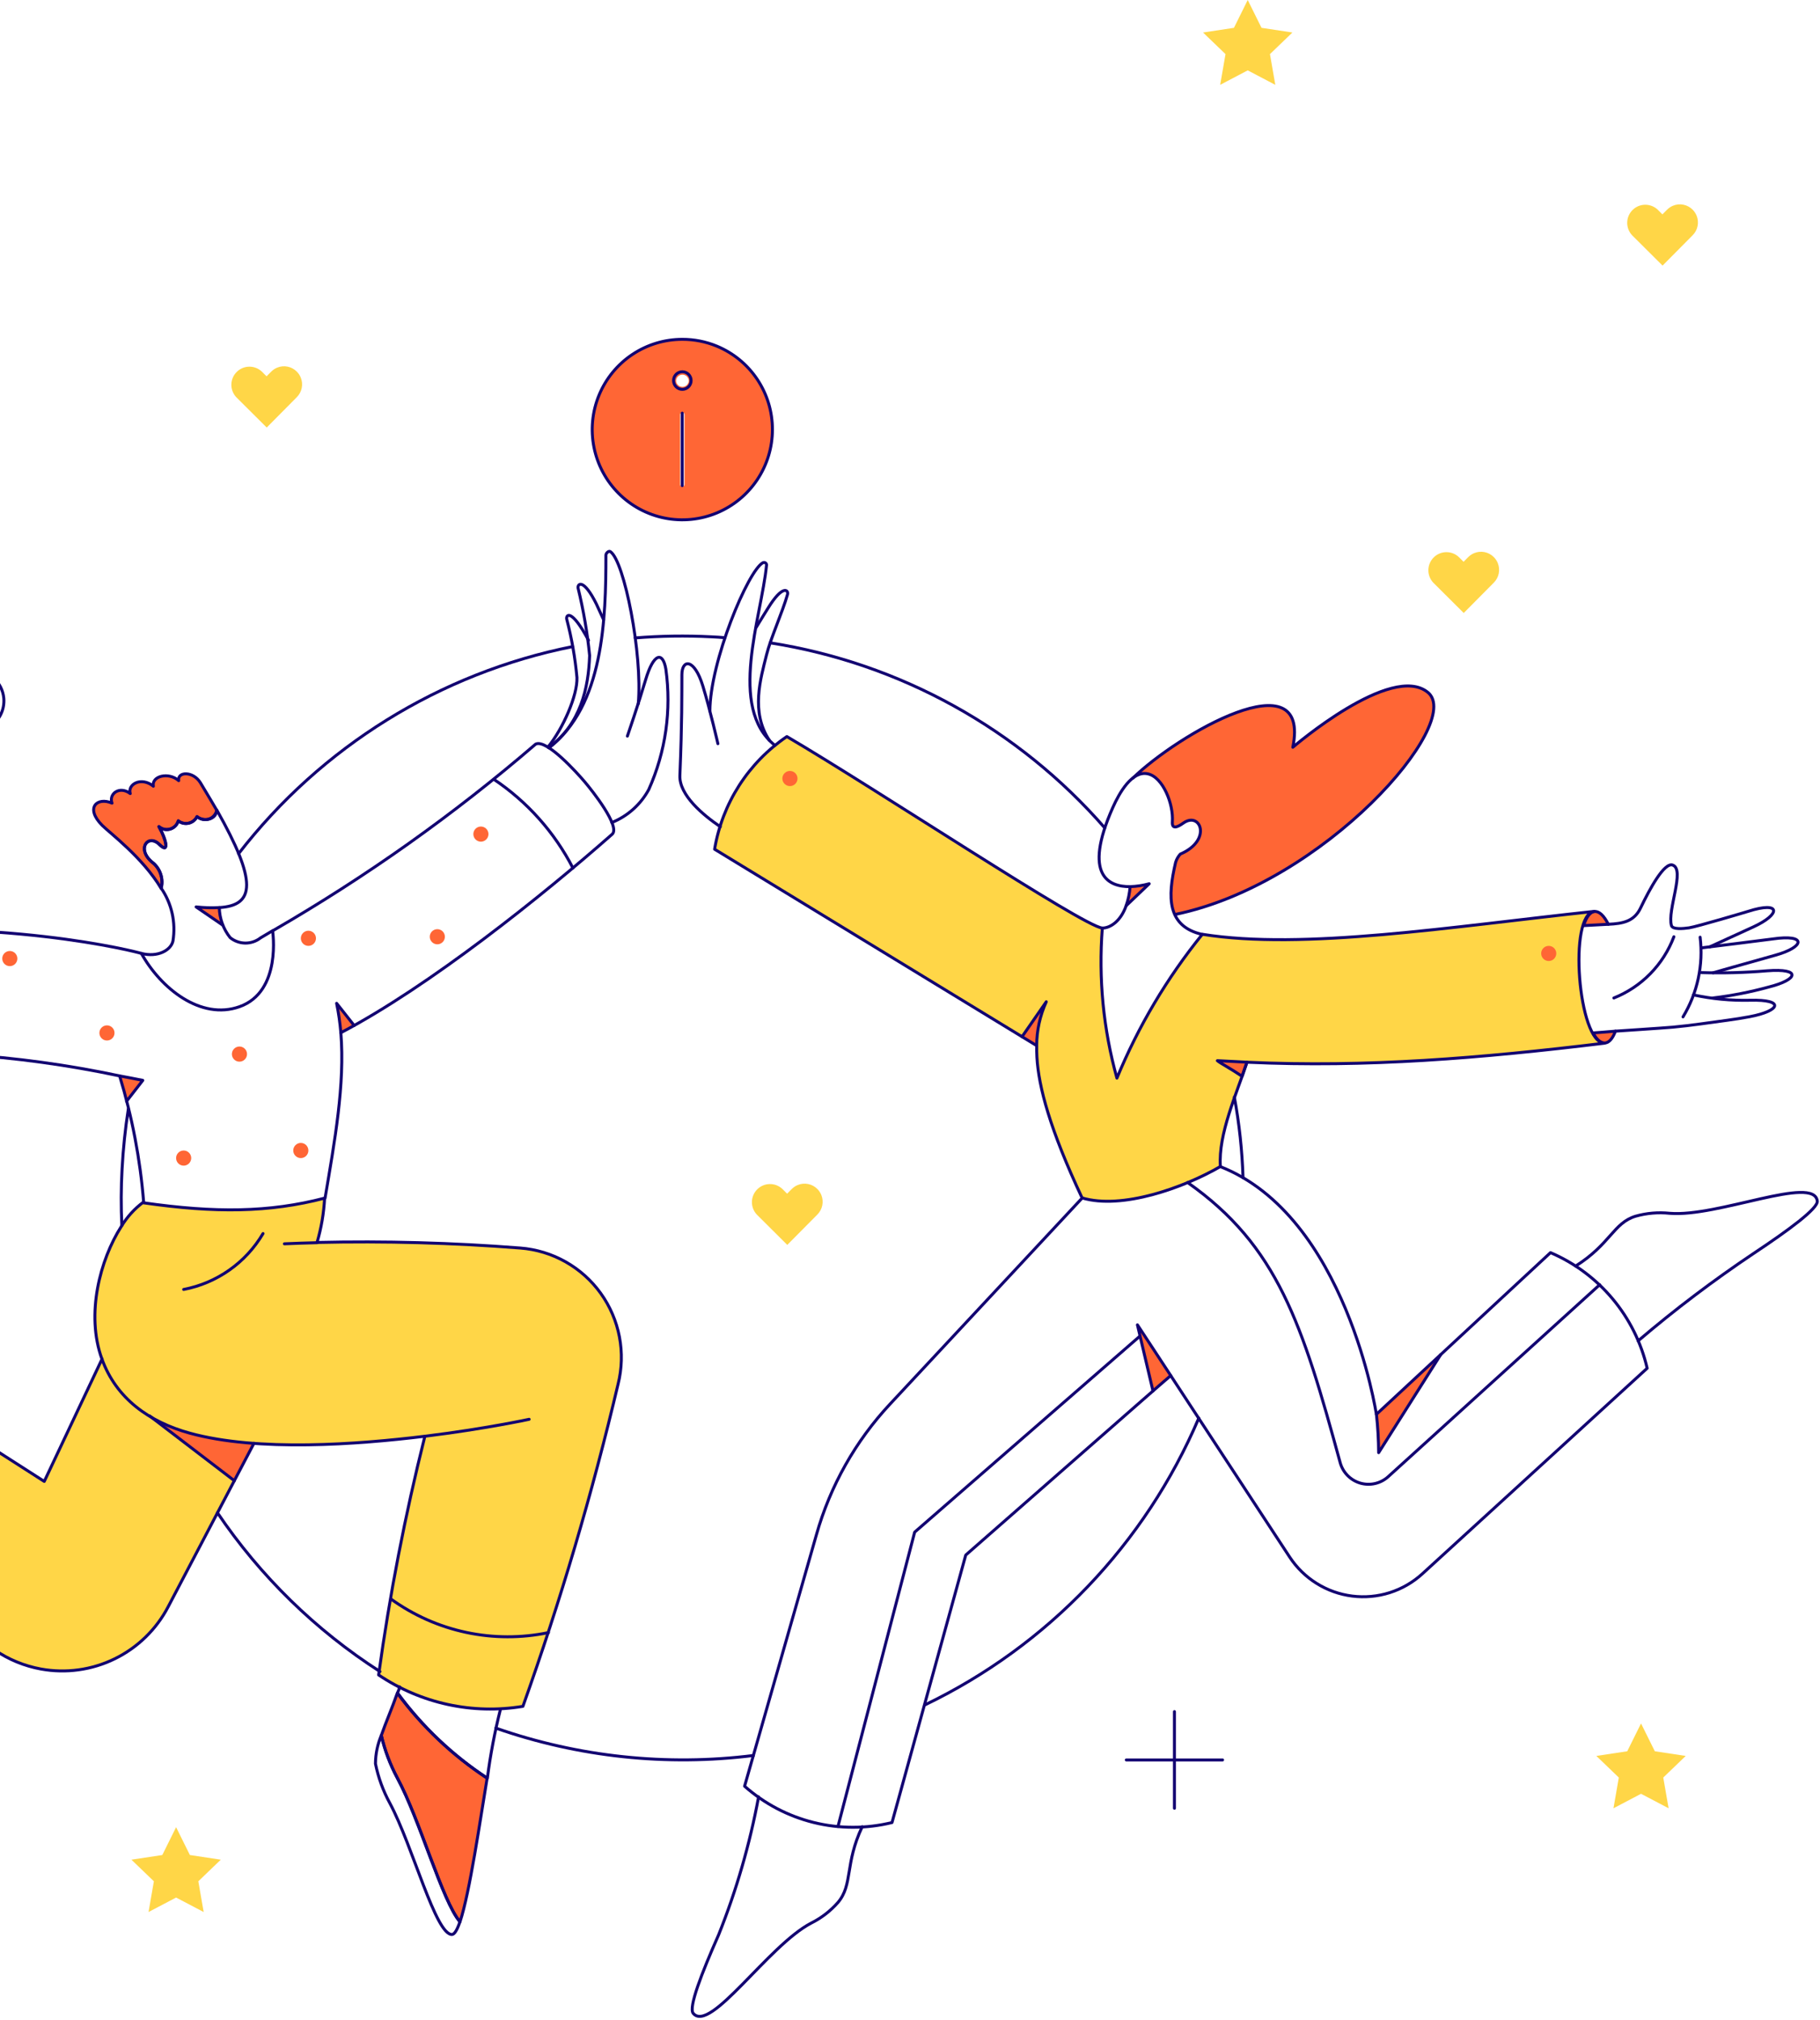 <svg width="472" height="524" viewBox="0 0 472 524" fill="none" xmlns="http://www.w3.org/2000/svg">
<path d="M416.117 270.566C409.216 270.566 406.619 236.914 413.523 236.376C376.195 240.355 337.869 246.471 311.816 242.324C302.669 253.622 295.207 266.19 289.662 279.634C286.142 266.979 284.861 253.805 285.878 240.707C280.922 240.303 226.837 204.382 204.064 191.041C199.126 194.385 194.919 198.7 191.697 203.723C188.476 208.746 186.308 214.373 185.325 220.262L265.139 268.898L271.424 259.83C269.954 263.451 269.133 267.302 268.996 271.208C268.765 279.062 271.302 290.553 280.755 310.724C289.981 313.496 305.033 309.223 316.505 302.581C315.986 295.361 319.503 286.525 322.156 279.135C320.118 277.641 317.98 276.29 315.755 275.093C349.581 277.324 381.409 274.798 416.117 270.566Z" fill="#FFD647"/>
<path d="M134.924 323.641C117.393 322.267 99.805 321.785 82.225 322.197C83.324 318.455 83.979 314.598 84.186 310.704C69.771 314.458 55.817 314.574 37.253 311.92V311.689C28.628 317.404 21.099 337.666 26.507 352.561L11.537 384.229L-31.129 356.963C-43.987 364.991 -50.445 375.271 -55.173 391.038L-1.379 427.94C2.229 430.422 6.321 432.109 10.628 432.891C14.934 433.674 19.358 433.533 23.606 432.479C27.854 431.426 31.832 429.484 35.277 426.781C38.722 424.077 41.556 420.673 43.593 416.794L60.776 384.05L39.089 367.459C42.269 369.319 45.685 370.742 49.243 371.69C66.945 376.599 92.832 374.636 110.242 372.499C105.121 392.901 101.119 413.569 98.252 434.409C109.23 441.807 122.617 444.72 135.67 442.552C145.422 415.176 153.662 387.283 160.352 358.999C161.35 354.975 161.462 350.781 160.679 346.708C159.896 342.636 158.236 338.784 155.816 335.419C153.397 332.054 150.274 329.258 146.666 327.224C143.058 325.19 139.051 323.967 134.924 323.641Z" fill="#FFD647"/>
<path d="M387.406 144.492C386.753 143.83 385.918 143.379 385.007 143.196C384.096 143.014 383.152 143.108 382.295 143.468C381.726 143.705 381.209 144.053 380.775 144.492L379.561 145.708L378.347 144.492C377.459 143.652 376.279 143.192 375.058 143.21C373.837 143.227 372.67 143.721 371.807 144.586C370.944 145.452 370.451 146.62 370.434 147.843C370.417 149.066 370.877 150.248 371.716 151.137L379.606 158.992L387.391 151.137C388.051 150.483 388.503 149.647 388.687 148.736C388.871 147.824 388.78 146.878 388.425 146.018C388.189 145.447 387.843 144.929 387.406 144.492Z" fill="#FFD647"/>
<path d="M76.972 96.386C76.319 95.724 75.484 95.273 74.573 95.091C73.663 94.908 72.718 95.003 71.862 95.362C71.292 95.599 70.775 95.947 70.341 96.386L69.127 97.602L67.913 96.386C67.025 95.546 65.846 95.086 64.624 95.104C63.403 95.121 62.237 95.615 61.373 96.481C60.51 97.346 60.017 98.514 60.001 99.737C59.983 100.961 60.443 102.142 61.282 103.031L69.173 110.886L76.957 103.031C77.618 102.377 78.069 101.541 78.253 100.63C78.438 99.718 78.347 98.772 77.992 97.912C77.756 97.341 77.409 96.823 76.972 96.386Z" fill="#FFD647"/>
<path d="M211.972 308.386C211.319 307.724 210.484 307.273 209.573 307.091C208.663 306.908 207.718 307.003 206.862 307.362C206.292 307.599 205.775 307.947 205.341 308.386L204.127 309.602L202.913 308.386C202.026 307.546 200.846 307.086 199.624 307.104C198.403 307.121 197.237 307.615 196.373 308.48C195.51 309.346 195.017 310.514 195 311.737C194.983 312.961 195.443 314.142 196.282 315.031L204.173 322.886L211.957 315.031C212.618 314.377 213.069 313.541 213.253 312.63C213.438 311.718 213.347 310.772 212.992 309.912C212.756 309.341 212.409 308.823 211.972 308.386Z" fill="#FFD647"/>
<path d="M438.972 54.386C438.319 53.724 437.484 53.273 436.573 53.091C435.663 52.908 434.718 53.003 433.862 53.362C433.292 53.599 432.775 53.947 432.341 54.386L431.127 55.602L429.913 54.386C429.026 53.546 427.846 53.086 426.624 53.104C425.403 53.121 424.237 53.615 423.373 54.48C422.51 55.346 422.017 56.514 422 57.737C421.983 58.961 422.443 60.142 423.282 61.031L431.173 68.886L438.957 61.031C439.618 60.377 440.069 59.541 440.253 58.63C440.438 57.718 440.347 56.772 439.992 55.912C439.756 55.341 439.409 54.823 438.972 54.386Z" fill="#FFD647"/>
<path d="M57.258 482.342L49.244 481.129L45.669 473.91L42.094 481.129L34.082 482.342L39.906 487.944L38.522 495.914L45.669 492.16L52.819 495.914L51.435 487.944L57.258 482.342Z" fill="#FFD647"/>
<path d="M437.176 455.432L429.162 454.219L425.587 447L422.012 454.219L414 455.432L419.824 461.034L418.44 469.005L425.587 465.25L432.737 469.005L431.353 461.034L437.176 455.432Z" fill="#FFD647"/>
<path d="M335.176 8.432L327.162 7.219L323.587 0L320.012 7.219L312 8.432L317.824 14.034L316.44 22.005L323.587 18.25L330.737 22.005L329.353 14.034L335.176 8.432Z" fill="#FFD647"/>
<path d="M298.093 229.202L292.023 234.977C292.585 233.375 292.934 231.703 293.061 230.01C294.763 229.929 296.451 229.657 298.093 229.202Z" fill="#FF6635"/>
<path d="M323.348 275.475C322.945 276.63 322.541 277.843 322.08 279.123C320.043 277.628 317.904 276.278 315.68 275.08C318.274 275.187 320.811 275.36 323.348 275.475Z" fill="#FF6635"/>
<path d="M370.281 179.605C360.837 171.75 335.226 193.812 335.226 193.812C339.951 170.479 305.358 190.468 293.711 201.84C299.708 197.046 304.493 207.439 303.974 213.33C303.974 214.719 304.724 215.008 306.857 213.507C311.297 210.272 314.469 217.954 306.108 221.531C305.546 222.139 305.134 222.869 304.894 223.659C303.362 228.018 303.261 232.753 304.606 237.174C343.411 229.216 379.679 187.401 370.281 179.605Z" fill="#FF6635"/>
<path d="M303.629 356.789L299.016 360.774L294.979 343.62L303.629 356.789Z" fill="#FF6635"/>
<path d="M176.955 88.01C172.333 88.01 167.815 89.382 163.973 91.954C160.13 94.526 157.135 98.182 155.366 102.459C153.598 106.736 153.135 111.442 154.036 115.982C154.938 120.522 157.164 124.693 160.432 127.966C163.7 131.24 167.863 133.469 172.396 134.372C176.929 135.275 181.627 134.811 185.897 133.04C190.167 131.268 193.817 128.268 196.384 124.419C198.952 120.57 200.323 116.045 200.323 111.416C200.33 106.784 198.964 102.254 196.397 98.402C193.83 94.55 190.178 91.548 185.904 89.779C183.067 88.605 180.025 88.004 176.955 88.01ZM177.532 125.666C177.532 125.819 177.471 125.966 177.363 126.074C177.255 126.183 177.108 126.243 176.955 126.243C176.878 126.248 176.801 126.236 176.729 126.208C176.657 126.181 176.592 126.139 176.537 126.084C176.483 126.03 176.441 125.964 176.413 125.892C176.386 125.82 176.374 125.743 176.378 125.666V107.531C176.379 107.378 176.44 107.232 176.548 107.123C176.656 107.015 176.802 106.954 176.955 106.953C177.032 106.949 177.109 106.961 177.181 106.988C177.253 107.016 177.318 107.058 177.372 107.113C177.427 107.167 177.469 107.233 177.497 107.305C177.524 107.377 177.536 107.454 177.532 107.531V125.666ZM175.34 98.755C175.359 98.331 175.54 97.93 175.846 97.636C176.152 97.343 176.56 97.178 176.984 97.178C177.408 97.178 177.815 97.343 178.122 97.636C178.428 97.93 178.609 98.331 178.627 98.755C178.609 99.18 178.428 99.58 178.122 99.874C177.815 100.168 177.408 100.332 176.984 100.332C176.56 100.332 176.152 100.168 175.846 99.874C175.54 99.58 175.359 99.18 175.34 98.755Z" fill="#FF6635"/>
<path d="M38.749 367.241L60.776 384.048L65.907 374.345C56.43 374.101 47.136 371.67 38.749 367.241Z" fill="#FF6635"/>
<path d="M57.777 239.956L50.858 235.281C52.846 235.521 54.852 235.597 56.855 235.512C57.013 237.02 57.322 238.509 57.777 239.956Z" fill="#FF6635"/>
<path d="M271.342 259.824C269.873 263.444 269.051 267.296 268.914 271.201L265.051 268.833L271.342 259.824Z" fill="#FF6635"/>
<path d="M87.299 260.228C87.815 262.745 88.179 265.292 88.395 267.852C89.49 267.332 90.701 266.697 91.912 266.062L87.299 260.228Z" fill="#FF6635"/>
<path d="M103.038 439.143C101.715 442.955 100.04 446.767 98.889 450.114C99.785 453.957 101.179 457.665 103.038 461.145C108.862 471.945 114.685 493.141 119.298 498.455C121.835 490.889 124.545 471.89 126.333 461.203C117.333 455.279 109.447 447.812 103.038 439.143Z" fill="#FF6635"/>
<path d="M52.011 203.06C50.109 199.941 45.942 200.114 46.361 202.482C43.769 200.172 39.272 201.266 39.788 203.926C36.677 201.385 33.044 203.406 33.791 205.832C31.084 203.753 28.143 205.832 29.066 208.315C25.203 206.641 21.974 209.531 26.529 214.091C28.489 216.055 37.02 222.405 41.806 230.433C42.1 229.278 42.072 228.064 41.727 226.924C41.381 225.784 40.73 224.76 39.845 223.964C35.117 220.383 38.346 216.112 41.344 219.055C43.997 221.654 43.135 217.839 41.229 214.434C41.623 214.776 42.098 215.013 42.608 215.123C43.118 215.233 43.647 215.212 44.147 215.063C44.647 214.913 45.102 214.64 45.468 214.268C45.835 213.897 46.102 213.438 46.245 212.936C46.623 213.222 47.059 213.422 47.523 213.522C47.986 213.622 48.465 213.62 48.927 213.516C49.39 213.411 49.824 213.207 50.199 212.917C50.574 212.628 50.882 212.259 51.101 211.838C53.225 213.337 56.117 212.416 56.233 210.164C54.952 207.963 53.511 205.537 52.011 203.06Z" fill="#FF6635"/>
<path d="M37.029 280.209L32.823 285.638C32.246 283.388 31.67 281.191 31.035 279.057C32.987 279.403 37.029 280.209 37.029 280.209Z" fill="#FF6635"/>
<path d="M4.502 248.62C4.502 248.877 4.452 249.133 4.353 249.371C4.255 249.609 4.11 249.826 3.928 250.008C3.746 250.19 3.53 250.335 3.292 250.434C3.054 250.532 2.799 250.583 2.542 250.583C2.285 250.583 2.03 250.532 1.792 250.434C1.554 250.335 1.338 250.19 1.156 250.008C0.974 249.826 0.829 249.609 0.731 249.371C0.632 249.133 0.582 248.877 0.582 248.62C0.582 248.099 0.788 247.599 1.156 247.231C1.523 246.863 2.022 246.656 2.542 246.656C3.062 246.656 3.561 246.863 3.928 247.231C4.296 247.599 4.502 248.099 4.502 248.62Z" fill="#FF6635"/>
<path d="M29.7 267.91C29.7 268.431 29.493 268.931 29.125 269.299C28.758 269.668 28.258 269.875 27.738 269.875C27.218 269.875 26.719 269.668 26.351 269.299C25.983 268.931 25.776 268.431 25.776 267.91C25.776 267.389 25.983 266.889 26.351 266.52C26.719 266.152 27.218 265.945 27.738 265.945C28.258 265.945 28.758 266.152 29.125 266.52C29.493 266.889 29.7 267.389 29.7 267.91Z" fill="#FF6635"/>
<path d="M64.063 273.396C64.063 273.918 63.856 274.417 63.488 274.786C63.12 275.155 62.621 275.362 62.101 275.362C61.58 275.362 61.081 275.155 60.713 274.786C60.345 274.417 60.139 273.918 60.139 273.396C60.139 272.875 60.345 272.375 60.713 272.007C61.081 271.638 61.58 271.431 62.101 271.431C62.621 271.431 63.12 271.638 63.488 272.007C63.856 272.375 64.063 272.875 64.063 273.396Z" fill="#FF6635"/>
<path d="M81.943 243.364C81.943 243.886 81.737 244.385 81.369 244.754C81.001 245.122 80.502 245.33 79.981 245.33C79.461 245.33 78.962 245.122 78.594 244.754C78.226 244.385 78.019 243.886 78.019 243.364C78.019 242.843 78.226 242.343 78.594 241.975C78.962 241.606 79.461 241.399 79.981 241.399C80.502 241.399 81.001 241.606 81.369 241.975C81.737 242.343 81.943 242.843 81.943 243.364Z" fill="#FF6635"/>
<path d="M115.377 242.96C115.377 243.218 115.326 243.473 115.228 243.712C115.129 243.95 114.985 244.166 114.803 244.349C114.621 244.531 114.405 244.676 114.167 244.774C113.929 244.873 113.674 244.924 113.417 244.924C113.159 244.924 112.904 244.873 112.667 244.774C112.429 244.676 112.213 244.531 112.031 244.349C111.848 244.166 111.704 243.95 111.606 243.712C111.507 243.473 111.456 243.218 111.456 242.96C111.456 242.439 111.663 241.94 112.031 241.572C112.398 241.203 112.897 240.996 113.417 240.996C113.937 240.996 114.435 241.203 114.803 241.572C115.171 241.94 115.377 242.439 115.377 242.96Z" fill="#FF6635"/>
<path d="M126.678 216.338C126.678 216.858 126.472 217.358 126.104 217.726C125.737 218.094 125.238 218.301 124.718 218.301C124.198 218.301 123.699 218.094 123.332 217.726C122.964 217.358 122.758 216.858 122.758 216.338C122.758 215.817 122.964 215.317 123.332 214.949C123.699 214.581 124.198 214.374 124.718 214.374C125.238 214.374 125.737 214.581 126.104 214.949C126.472 215.317 126.678 215.817 126.678 216.338Z" fill="#FF6635"/>
<path d="M49.59 300.365C49.59 300.623 49.539 300.878 49.44 301.116C49.342 301.355 49.197 301.571 49.015 301.754C48.833 301.936 48.617 302.081 48.379 302.179C48.142 302.278 47.887 302.329 47.629 302.329C47.372 302.329 47.117 302.278 46.879 302.179C46.641 302.081 46.425 301.936 46.243 301.754C46.061 301.571 45.916 301.355 45.818 301.116C45.719 300.878 45.669 300.623 45.669 300.365C45.669 299.844 45.875 299.345 46.243 298.977C46.611 298.608 47.109 298.401 47.629 298.401C48.149 298.401 48.648 298.608 49.015 298.977C49.383 299.345 49.59 299.844 49.59 300.365Z" fill="#FF6635"/>
<path d="M79.977 298.402C79.977 298.923 79.77 299.423 79.402 299.791C79.034 300.16 78.535 300.367 78.015 300.367C77.494 300.367 76.995 300.16 76.627 299.791C76.259 299.423 76.053 298.923 76.053 298.402C76.053 297.88 76.259 297.381 76.627 297.012C76.995 296.643 77.494 296.436 78.015 296.436C78.535 296.436 79.034 296.643 79.402 297.012C79.77 297.381 79.977 297.88 79.977 298.402Z" fill="#FF6635"/>
<path d="M417.098 239.725C415.08 239.841 411.505 240.014 410.698 240.072C412.197 235.281 414.855 235.22 417.098 239.725Z" fill="#FF6635"/>
<path d="M418.943 267.447C417.501 271.374 415.137 271.548 413.119 267.909C414.791 267.806 416.809 267.62 418.943 267.447Z" fill="#FF6635"/>
<path d="M206.823 201.844C206.833 202.109 206.79 202.372 206.696 202.62C206.602 202.868 206.46 203.093 206.276 203.284C206.093 203.475 205.873 203.627 205.63 203.731C205.387 203.835 205.125 203.888 204.861 203.888C204.597 203.888 204.335 203.835 204.092 203.731C203.849 203.627 203.629 203.475 203.446 203.284C203.262 203.093 203.119 202.868 203.026 202.62C202.932 202.372 202.889 202.109 202.899 201.844C202.919 201.336 203.134 200.856 203.5 200.504C203.866 200.151 204.354 199.955 204.861 199.955C205.368 199.955 205.856 200.151 206.222 200.504C206.588 200.856 206.803 201.336 206.823 201.844Z" fill="#FF6635"/>
<path d="M403.605 247.291C403.605 247.812 403.399 248.311 403.032 248.679C402.664 249.047 402.166 249.253 401.646 249.253C401.127 249.253 400.629 249.047 400.261 248.679C399.894 248.311 399.688 247.812 399.688 247.291C399.688 246.771 399.894 246.272 400.261 245.904C400.629 245.536 401.127 245.329 401.646 245.329C402.166 245.329 402.664 245.536 403.032 245.904C403.399 246.272 403.605 246.771 403.605 247.291Z" fill="#FF6635"/>
<path d="M357.538 376.771C357.52 373.452 357.328 370.136 356.961 366.837L373.625 351.359L357.538 376.771Z" fill="#FF6635"/>
<path d="M195.406 455.315C172.882 458.132 150.013 455.701 128.581 448.211" stroke="#120071" stroke-width="0.769" stroke-linecap="round" stroke-linejoin="round"/>
<path d="M310.894 367.814C296.997 400.412 271.755 426.846 239.859 442.199" stroke="#120071" stroke-width="0.769" stroke-linecap="round" stroke-linejoin="round"/>
<path d="M320.119 284.541C321.397 291.441 322.146 298.432 322.368 305.448" stroke="#120071" stroke-width="0.769" stroke-linecap="round" stroke-linejoin="round"/>
<path d="M199.731 166.727C233.384 172.025 264.102 189.015 286.504 214.721" stroke="#120071" stroke-width="0.769" stroke-linecap="round" stroke-linejoin="round"/>
<path d="M164.731 165.456C171.293 164.928 177.882 164.831 184.457 165.167C185.61 165.228 186.821 165.283 187.974 165.398" stroke="#120071" stroke-width="0.769" stroke-linecap="round" stroke-linejoin="round"/>
<path d="M61.871 221.418C83.341 193.654 114.091 174.583 148.474 167.709" stroke="#120071" stroke-width="0.769" stroke-linecap="round" stroke-linejoin="round"/>
<path d="M31.602 317.864C31.367 312.977 31.386 308.08 31.66 303.195C31.936 297.991 32.477 292.808 33.275 287.659" stroke="#120071" stroke-width="0.769" stroke-linecap="round" stroke-linejoin="round"/>
<path d="M98.54 433.542C81.849 422.822 67.509 408.813 56.394 392.366" stroke="#120071" stroke-width="0.769" stroke-linecap="round" stroke-linejoin="round"/>
<path d="M293.076 229.966C294.753 229.915 296.418 229.663 298.035 229.215L292.039 234.932" stroke="#120071" stroke-width="0.769" stroke-linecap="round" stroke-linejoin="round"/>
<path d="M443.333 245.617L454.693 240.419C461.897 237.127 461.976 233.616 453.366 236.376C452.844 236.543 440.047 240.355 438.029 240.65C436.472 240.878 433.78 241.109 433.477 240.072C432.32 236.121 437.118 225.445 433.765 224.363C431.577 223.661 427.838 230.549 425.462 235.51C423.799 238.981 420.91 239.553 417.101 239.726" stroke="#120071" stroke-width="0.769" stroke-linecap="round" stroke-linejoin="round"/>
<path d="M441.257 245.847C441.257 245.847 458.555 243.719 459.709 243.537C468.698 242.227 468.069 245.625 460.401 247.753C453.078 249.784 444.256 252.313 444.256 252.313" stroke="#120071" stroke-width="0.769" stroke-linecap="round" stroke-linejoin="round"/>
<path d="M441.257 252.259C446.932 252.429 452.61 252.274 458.267 251.796C467.317 251.088 466.336 254.107 458.671 256.013C453.941 257.307 449.123 258.253 444.256 258.843" stroke="#120071" stroke-width="0.769" stroke-linecap="round" stroke-linejoin="round"/>
<path d="M418.943 267.448C418.943 267.448 431.456 266.628 433.877 266.409C438.545 265.983 443.34 265.239 448.004 264.618C449.914 264.36 451.817 264.056 453.713 263.706C461.791 262.187 462.993 259.183 453.828 259.433C448.908 259.55 443.993 259.085 439.182 258.047" stroke="#120071" stroke-width="0.769" stroke-linecap="round" stroke-linejoin="round"/>
<path d="M440.911 243.076C441.788 250.27 440.224 257.55 436.472 263.746" stroke="#120071" stroke-width="0.769" stroke-linecap="round" stroke-linejoin="round"/>
<path d="M434.107 242.96C432.755 246.545 430.673 249.809 427.993 252.543C425.312 255.278 422.093 257.423 418.539 258.843" stroke="#120071" stroke-width="0.769" stroke-linecap="round" stroke-linejoin="round"/>
<path d="M323.384 275.5C322.981 276.655 322.577 277.868 322.116 279.148C319.117 277.126 316.574 275.819 315.715 275.105C318.31 275.211 320.847 275.385 323.384 275.5Z" stroke="#120071" stroke-width="0.769" stroke-linecap="round" stroke-linejoin="round"/>
<path d="M265.057 268.892L271.342 259.824C269.708 263.397 268.86 267.279 268.853 271.208" stroke="#120071" stroke-width="0.769" stroke-linecap="round" stroke-linejoin="round"/>
<path d="M285.878 240.707C287.963 240.707 290.658 238.914 292.048 234.932C292.607 233.328 292.955 231.658 293.086 229.965C287.666 230.023 280.704 227.229 288.588 209.465C290.285 205.647 293.578 199.808 297.668 200.701C301.647 201.574 304.378 208.629 304.041 213.164C303.905 215.113 305.255 214.636 306.855 213.496C311.322 210.298 314.466 217.94 306.105 221.521C305.55 222.131 305.134 222.858 304.891 223.648C302.733 232.767 302.658 240.279 311.81 242.361" stroke="#120071" stroke-width="0.769" stroke-linecap="round" stroke-linejoin="round"/>
<path d="M293.768 201.845C305.415 190.467 340.012 170.484 335.283 193.817C335.283 193.817 360.879 171.757 370.338 179.609C379.746 187.409 343.526 229.217 304.724 237.187" stroke="#120071" stroke-width="0.769" stroke-linecap="round" stroke-linejoin="round"/>
<path d="M416.117 270.566C409.292 270.566 406.616 236.913 413.523 236.375C376.499 240.327 338.103 246.513 311.816 242.324C302.669 253.622 295.207 266.189 289.662 279.633C286.142 266.979 284.861 253.804 285.878 240.707C280.922 240.302 226.837 204.382 204.064 191.041C199.126 194.385 194.919 198.699 191.697 203.723C188.476 208.746 186.308 214.373 185.325 220.262L268.862 271.207C268.841 272.141 268.862 273.119 268.914 274.165C269.342 281.91 272.301 292.941 280.631 310.702C290.934 313.782 306.903 308.113 316.496 302.559C315.889 294.118 320.799 283.47 323.394 275.505C354.412 276.925 384.034 274.463 416.117 270.566Z" stroke="#120071" stroke-width="0.769" stroke-linecap="round" stroke-linejoin="round"/>
<path d="M280.679 310.703L230.864 364.123C221.866 373.749 215.303 385.394 211.724 398.083L193.1 463.282C198.24 467.829 204.403 471.062 211.062 472.703C217.721 474.344 224.678 474.345 231.337 472.705L250.456 403.333C307.033 353.73 297.34 362.208 303.616 356.785L334.464 403.852C336.278 406.611 338.666 408.943 341.465 410.689C344.264 412.435 347.407 413.553 350.679 413.966C353.95 414.379 357.273 414.077 360.416 413.079C363.559 412.08 366.449 410.41 368.884 408.184L427.176 354.879C425.644 348.26 422.576 342.095 418.222 336.885C413.867 331.674 408.348 327.565 402.112 324.89L356.949 366.838C356.949 366.838 349.165 315.381 316.417 302.56" stroke="#120071" stroke-width="0.769" stroke-linecap="round" stroke-linejoin="round"/>
<path d="M299.016 360.774L294.979 343.621L303.629 356.789" stroke="#120071" stroke-width="0.769" stroke-linecap="round" stroke-linejoin="round"/>
<path d="M196.732 466.055C194.459 478.304 190.982 490.299 186.353 501.863C181.962 511.791 178.521 520.682 179.78 522.193C184.193 527.479 199.203 504.644 210.34 498.802C212.993 497.483 215.364 495.659 217.32 493.431C221.232 488.804 219.047 483.439 223.602 473.794" stroke="#120071" stroke-width="0.769" stroke-linecap="round" stroke-linejoin="round"/>
<path d="M424.825 347.779C434.372 339.638 444.383 332.061 454.808 325.084C463.858 319.074 471.526 313.417 471.296 311.512C470.479 304.696 445.47 315.74 433.012 314.688C430.051 314.378 427.057 314.633 424.19 315.439C418.424 317.184 417.675 322.658 408.622 328.376" stroke="#120071" stroke-width="0.769" stroke-linecap="round" stroke-linejoin="round"/>
<path d="M184.105 184.457C184.105 171.69 194.016 147.889 197.886 145.937C198.04 145.867 198.215 145.861 198.374 145.919C198.532 145.977 198.662 146.095 198.735 146.247C198.784 146.348 198.805 146.46 198.796 146.573C197.47 160.209 188.639 183.499 200.948 193.308" stroke="#120071" stroke-width="0.769" stroke-linecap="round" stroke-linejoin="round"/>
<path d="M186.815 214.432C182.375 211.428 176.111 206.224 176.321 201.148C176.9 187.117 176.812 180.53 176.839 174.985C176.861 170.885 180.081 170.766 182.26 177.873C184.171 184.107 186.18 192.889 186.18 192.889" stroke="#120071" stroke-width="0.769" stroke-linecap="round" stroke-linejoin="round"/>
<path d="M196.098 162.741C197.312 160.72 198.626 158.638 199.154 157.777C203.008 151.497 204.556 153.035 204.228 154.197C202.945 158.738 199.846 165.571 198.808 169.787C197.26 175.991 194.626 184.652 199.537 192.02" stroke="#120071" stroke-width="0.769" stroke-linecap="round" stroke-linejoin="round"/>
<path d="M137.23 368.118C137.23 368.118 125.755 370.602 110.245 372.508" stroke="#120071" stroke-width="0.769" stroke-linecap="round" stroke-linejoin="round"/>
<path d="M31.429 318.154C32.927 315.653 34.906 313.474 37.25 311.744V311.975C55.817 314.631 69.77 314.516 84.186 310.759C83.98 314.653 83.322 318.51 82.225 322.252C99.804 321.849 117.393 322.33 134.923 323.696C139.046 324.014 143.05 325.23 146.655 327.259C150.26 329.289 153.379 332.082 155.793 335.444C158.209 338.806 159.863 342.656 160.639 346.724C161.416 350.792 161.297 354.982 160.291 358.999C153.613 387.29 145.375 415.189 135.615 442.567C122.561 444.735 109.173 441.822 98.194 434.424C101.063 413.584 105.067 392.916 110.187 372.514C92.777 374.642 66.894 376.596 49.189 371.705C38.698 368.808 30.146 362.759 26.428 352.473C22.183 340.8 26.006 326.641 31.429 318.154Z" stroke="#120071" stroke-width="0.769" stroke-linecap="round" stroke-linejoin="round"/>
<path d="M82.283 322.312C79.4 322.37 76.574 322.485 73.749 322.601" stroke="#120071" stroke-width="0.769" stroke-linecap="round" stroke-linejoin="round"/>
<path d="M65.859 374.344L43.584 416.794C40.514 422.641 35.662 427.356 29.733 430.251C23.804 433.145 17.107 434.07 10.617 432.889C6.311 432.107 2.22 430.421 -1.388 427.94L-55.173 391.038C-50.439 375.253 -43.972 364.966 -31.083 356.935L11.479 384.229L26.471 352.464" stroke="#120071" stroke-width="0.769" stroke-linecap="round" stroke-linejoin="round"/>
<path d="M38.807 367.241L60.775 384.048" stroke="#120071" stroke-width="0.769" stroke-linecap="round" stroke-linejoin="round"/>
<path d="M57.777 239.957L50.858 235.221C52.851 235.444 54.858 235.502 56.861 235.394" stroke="#120071" stroke-width="0.769" stroke-linecap="round" stroke-linejoin="round"/>
<path d="M70.693 241.401C69.655 242.036 68.617 242.617 67.579 243.249C66.452 244.136 65.057 244.613 63.624 244.603C62.19 244.592 60.803 244.095 59.689 243.191C57.921 240.972 56.931 238.232 56.869 235.394C66.144 234.85 66.711 228.604 56.229 210.101C56.119 210.639 55.869 211.138 55.503 211.548C55.138 211.958 54.671 212.263 54.15 212.433C53.628 212.603 53.071 212.632 52.535 212.517C51.999 212.401 51.503 212.145 51.097 211.776C50.89 212.208 50.588 212.588 50.213 212.886C49.839 213.185 49.402 213.395 48.934 213.501C48.468 213.606 47.983 213.605 47.516 213.496C47.05 213.387 46.614 213.174 46.242 212.873C46.098 213.375 45.831 213.833 45.464 214.205C45.098 214.576 44.644 214.849 44.144 214.999C43.644 215.149 43.115 215.17 42.605 215.061C42.095 214.952 41.62 214.716 41.225 214.375C43.186 217.779 43.993 221.591 41.341 218.992C38.342 216.049 35.113 220.378 39.844 223.904C40.73 224.699 41.381 225.723 41.727 226.862C42.072 228.002 42.099 229.215 41.805 230.37C44.541 234.366 45.634 239.265 44.858 244.048C44.339 246.48 40.879 248.38 36.664 247.283C41.693 256.332 52.041 264.67 62.104 261.107C73.178 257.201 70.693 241.401 70.693 241.401Z" stroke="#120071" stroke-width="0.769" stroke-linecap="round" stroke-linejoin="round"/>
<path d="M142.335 193.941C156.577 183.153 157.138 160.343 157.138 143.986C157.138 143.466 157.885 142.77 158.288 143.074C161.891 145.421 166.683 169.742 165.529 182.539" stroke="#120071" stroke-width="0.769" stroke-linecap="round" stroke-linejoin="round"/>
<path d="M158.677 213.334C162.762 211.686 166.147 208.664 168.248 204.787C172.639 194.999 174.176 184.167 172.682 173.541C171.899 168.927 169.508 169.325 167.435 176.313C165.587 182.551 162.707 190.925 162.707 190.925" stroke="#120071" stroke-width="0.769" stroke-linecap="round" stroke-linejoin="round"/>
<path d="M142.095 193.789C146.064 188.925 149.8 180.292 149.627 175.736C149.161 170.627 148.274 165.566 146.975 160.604C146.714 159.388 148.228 157.771 152.625 166.076" stroke="#120071" stroke-width="0.769" stroke-linecap="round" stroke-linejoin="round"/>
<path d="M88.394 267.852C88.179 265.292 87.813 262.746 87.299 260.229L91.845 265.983" stroke="#120071" stroke-width="0.769" stroke-linecap="round" stroke-linejoin="round"/>
<path d="M84.243 310.761H84.301C86.781 296.092 89.491 281.249 88.395 267.853C111.42 255.754 140.684 232.303 158.801 216.338C160.856 214.28 153.66 205.167 151.682 202.83C149.651 200.431 141.713 191.601 138.911 193.005C117.747 211.23 94.927 227.432 70.751 241.401" stroke="#120071" stroke-width="0.769" stroke-linecap="round" stroke-linejoin="round"/>
<path d="M129.792 443.303C128.306 449.198 127.17 455.177 126.39 461.207C117.367 455.288 109.477 447.796 103.095 439.087C103.326 438.582 103.52 438.062 103.672 437.527" stroke="#120071" stroke-width="0.769" stroke-linecap="round" stroke-linejoin="round"/>
<path d="M103.038 461.133C101.179 457.653 99.784 453.944 98.889 450.101C97.908 452.424 97.393 454.917 97.372 457.439C98.097 461.035 99.361 464.5 101.12 467.717C107.059 478.806 112.998 502.023 117.265 501.734C117.899 501.676 118.591 500.464 119.283 498.442C114.743 493.141 108.919 471.945 103.038 461.133Z" stroke="#120071" stroke-width="0.769" stroke-linecap="round" stroke-linejoin="round"/>
<path d="M103.038 439.144C101.715 442.956 100.039 446.767 98.889 450.114C99.784 453.957 101.179 457.666 103.038 461.145C108.861 471.945 114.685 493.141 119.298 498.455C121.835 490.889 124.545 471.891 126.332 461.203C117.333 455.28 109.447 447.812 103.038 439.144Z" stroke="#120071" stroke-width="0.769" stroke-linecap="round" stroke-linejoin="round"/>
<path d="M56.22 210.159C56.105 212.411 53.222 213.335 51.088 211.834C50.87 212.255 50.562 212.623 50.187 212.913C49.812 213.203 49.378 213.408 48.915 213.512C48.453 213.617 47.973 213.619 47.51 213.518C47.047 213.418 46.611 213.217 46.233 212.931C46.088 213.432 45.82 213.889 45.453 214.26C45.087 214.631 44.633 214.903 44.133 215.053C43.634 215.202 43.105 215.223 42.595 215.114C42.086 215.005 41.612 214.77 41.216 214.429C43.119 217.837 43.984 221.652 41.332 219.05C38.333 216.107 35.117 220.366 39.833 223.959C40.719 224.754 41.371 225.778 41.717 226.918C42.062 228.059 42.089 229.273 41.793 230.428C37.01 222.403 28.477 216.05 26.516 214.086C21.964 209.526 25.19 206.636 29.053 208.31C28.143 205.827 31.071 203.751 33.778 205.827C33.029 203.395 36.664 201.38 39.775 203.921C39.256 201.264 43.753 200.167 46.348 202.477C45.944 200.109 50.105 199.93 51.999 203.055C53.516 205.532 56.22 210.159 56.22 210.159Z" stroke="#120071" stroke-width="0.769" stroke-linecap="round" stroke-linejoin="round"/>
<path d="M32.813 285.638L37.029 280.209C34.956 279.808 32.996 279.4 31.035 279.057" stroke="#120071" stroke-width="0.769" stroke-linecap="round" stroke-linejoin="round"/>
<path d="M36.677 247.291C35.927 247.003 -0.347 237.531 -51.31 242.428C-54.074 252.765 -53.757 263.687 -50.4 273.847C-23.149 271.627 4.279 273.381 31.026 279.054C34.274 289.692 36.361 300.651 37.25 311.74" stroke="#120071" stroke-width="0.769" stroke-linecap="round" stroke-linejoin="round"/>
<path d="M0.985 181.108C1.12 182.672 0.789 184.242 0.033 185.618C-0.722 186.995 -1.868 188.116 -3.259 188.84C-4.651 189.564 -6.225 189.859 -7.784 189.687C-9.342 189.515 -10.815 188.884 -12.016 187.874C-13.216 186.863 -14.091 185.519 -14.529 184.011C-14.967 182.503 -14.95 180.899 -14.478 179.401C-14.006 177.903 -13.101 176.579 -11.878 175.597C-10.655 174.614 -9.169 174.016 -7.606 173.879C-5.512 173.703 -3.432 174.364 -1.822 175.718C-0.213 177.073 0.797 179.01 0.985 181.108Z" stroke="#120071" stroke-width="0.769" stroke-linecap="round" stroke-linejoin="round"/>
<path d="M317.064 456.471H292.097" stroke="#120071" stroke-width="0.769" stroke-linecap="round" stroke-linejoin="round"/>
<path d="M304.581 469V443.937" stroke="#120071" stroke-width="0.769" stroke-linecap="round" stroke-linejoin="round"/>
<path d="M128.071 202.131C136.738 207.936 143.793 215.847 148.577 225.126" stroke="#120071" stroke-width="0.769" stroke-linecap="round" stroke-linejoin="round"/>
<path d="M417.098 239.726C415.079 239.841 411.505 240.014 410.697 240.072C412.196 235.282 414.855 235.221 417.098 239.726Z" stroke="#120071" stroke-width="0.769" stroke-linecap="round" stroke-linejoin="round"/>
<path d="M418.943 267.448C417.501 271.375 415.137 271.548 413.119 267.91C414.791 267.806 416.809 267.621 418.943 267.448Z" stroke="#120071" stroke-width="0.769" stroke-linecap="round" stroke-linejoin="round"/>
<path d="M308.011 306.715C331.363 323.129 337.751 343.392 347.563 379.364C347.907 380.619 348.566 381.765 349.477 382.694C350.388 383.622 351.52 384.302 352.767 384.668C354.015 385.032 355.334 385.071 356.601 384.781C357.867 384.491 359.039 383.882 360.005 383.012L414.855 333.227" stroke="#120071" stroke-width="0.769" stroke-linecap="round" stroke-linejoin="round"/>
<path d="M217.317 473.736L237.207 397.39L295.671 346.508" stroke="#120071" stroke-width="0.769" stroke-linecap="round" stroke-linejoin="round"/>
<path d="M68.214 319.944C66.006 323.685 63.029 326.913 59.48 329.412C55.93 331.912 51.891 333.626 47.629 334.441" stroke="#120071" stroke-width="0.769" stroke-linecap="round" stroke-linejoin="round"/>
<path d="M101.365 414.713C107.201 418.93 113.85 421.884 120.889 423.387C127.927 424.889 135.201 424.907 142.246 423.44" stroke="#120071" stroke-width="0.769" stroke-linecap="round" stroke-linejoin="round"/>
<path d="M373.625 351.359L357.541 376.771C357.523 373.452 357.331 370.136 356.964 366.838" stroke="#120071" stroke-width="0.769" stroke-linecap="round" stroke-linejoin="round"/>
<path d="M142.353 193.942C150.614 187.704 152.626 178.439 152.914 170.01C152.323 164.115 151.321 158.268 149.916 152.513C149.734 151.358 151.357 149.972 154.644 156.614L156.547 160.76" stroke="#120071" stroke-width="0.769" stroke-linecap="round" stroke-linejoin="round"/>
<path d="M176.955 88.01C172.333 88.01 167.815 89.383 163.972 91.955C160.13 94.527 157.135 98.182 155.366 102.459C153.597 106.736 153.135 111.442 154.036 115.982C154.938 120.523 157.163 124.693 160.431 127.967C163.699 131.24 167.863 133.469 172.396 134.372C176.929 135.275 181.627 134.812 185.897 133.04C190.167 131.269 193.817 128.269 196.384 124.42C198.952 120.571 200.322 116.045 200.322 111.416C200.33 106.785 198.964 102.255 196.397 98.403C193.83 94.55 190.178 91.549 185.904 89.779C183.066 88.606 180.025 88.004 176.955 88.01Z" stroke="#120071" stroke-width="0.769" stroke-linejoin="round"/>
<path d="M174.679 98.703C174.679 99.308 174.919 99.888 175.346 100.315C175.772 100.743 176.351 100.983 176.955 100.983C177.559 100.983 178.138 100.743 178.564 100.315C178.991 99.888 179.231 99.308 179.231 98.703C179.231 98.099 178.991 97.519 178.564 97.091C178.138 96.664 177.559 96.424 176.955 96.424C176.351 96.424 175.772 96.664 175.346 97.091C174.919 97.519 174.679 98.099 174.679 98.703Z" stroke="#120071" stroke-width="0.769" stroke-linejoin="round"/>
<path d="M176.93 107.158V125.968" stroke="#120071" stroke-width="0.769" stroke-linecap="round" stroke-linejoin="round"/>
</svg>
